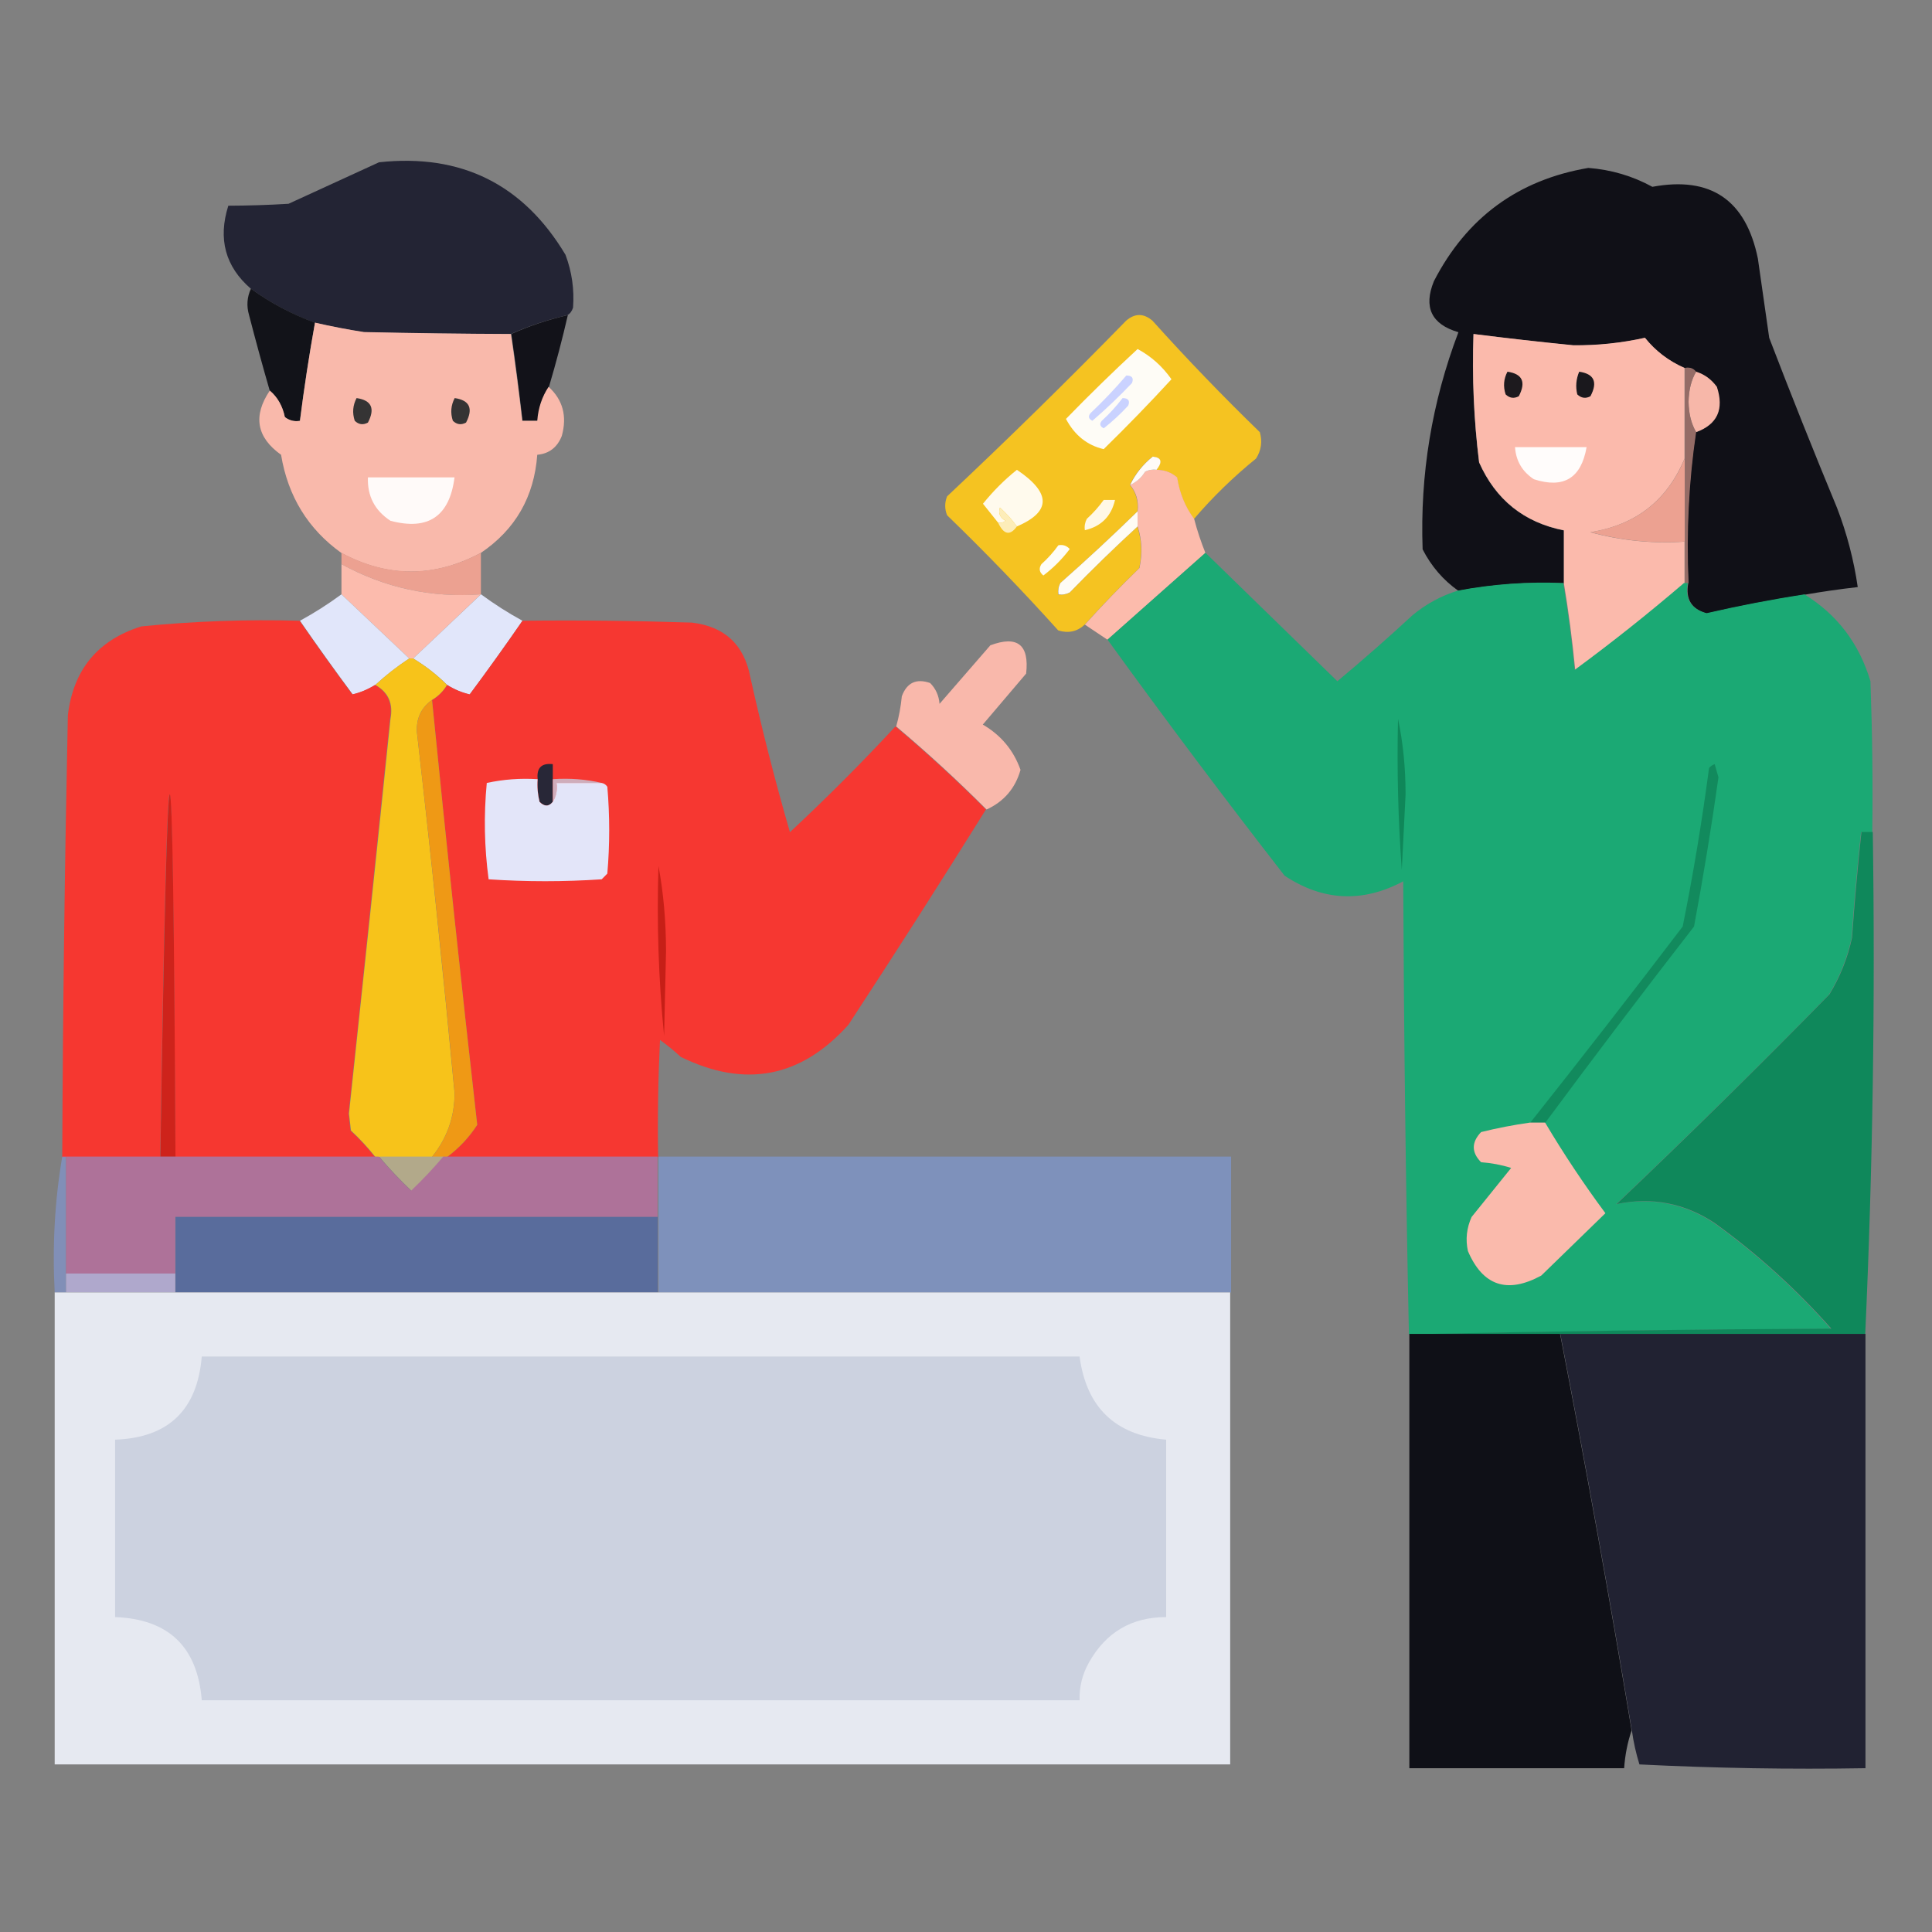 <?xml version="1.0" encoding="utf-8"?>
<svg width="23px" height="23px" viewBox="0 0 23 23" version="1.1" xmlns:xlink="http://www.w3.org/1999/xlink" xmlns="http://www.w3.org/2000/svg">
  <rect x="0" y="0" width="23" height="23" fill="#808080" stroke="none"/>
  <defs>
    <path d="M23 0L23 0L23 23L0 23L0 0L23 0Z" id="path_1" />
    <clipPath id="clip_1">
      <use xlink:href="#path_1" clip-rule="evenodd" fill-rule="evenodd" />
    </clipPath>
  </defs>
  <g id="counter" clip-path="url(#clip_1)">
    <path d="M23 0L23 0L23 23L0 23L0 0L23 0Z" id="counter" fill="none" stroke="none" />
    <path d="M6.754 3.752C6.513 3.808 6.289 3.883 6.081 3.977C5.502 3.975 4.919 3.968 4.332 3.955C4.136 3.924 3.942 3.887 3.749 3.842C3.478 3.744 3.224 3.609 2.987 3.438C2.682 3.174 2.593 2.845 2.718 2.449C2.951 2.448 3.191 2.441 3.435 2.426C3.794 2.261 4.153 2.096 4.512 1.932C5.49 1.826 6.23 2.194 6.732 3.033C6.809 3.238 6.838 3.447 6.822 3.662C6.809 3.704 6.787 3.734 6.754 3.752L6.754 3.752Z" id="Group" fill="#222333" fill-opacity="0.984" fill-rule="evenodd" stroke="none" />
    <path d="M21.488 7.079C21.097 7.14 20.708 7.214 20.322 7.304C20.138 7.254 20.064 7.135 20.098 6.944C20.07 6.334 20.1 5.734 20.187 5.146C20.44 5.054 20.522 4.874 20.434 4.606C20.369 4.518 20.287 4.458 20.187 4.427C20.155 4.386 20.111 4.371 20.053 4.382C19.864 4.299 19.707 4.179 19.582 4.022C19.302 4.085 19.017 4.115 18.73 4.112C18.334 4.072 17.937 4.027 17.541 3.977C17.523 4.489 17.545 4.999 17.608 5.506C17.806 5.951 18.142 6.22 18.617 6.315C18.617 6.525 18.617 6.734 18.617 6.944C18.194 6.926 17.776 6.956 17.362 7.034C17.181 6.906 17.039 6.741 16.936 6.54C16.904 5.649 17.046 4.788 17.362 3.955C17.041 3.861 16.944 3.658 17.07 3.348C17.46 2.591 18.073 2.141 18.909 1.999C19.181 2.02 19.435 2.095 19.671 2.224C20.365 2.095 20.784 2.379 20.927 3.078C20.972 3.393 21.017 3.707 21.062 4.022C21.322 4.7 21.591 5.374 21.869 6.045C21.987 6.351 22.069 6.666 22.116 6.989C21.906 7.013 21.696 7.043 21.488 7.079L21.488 7.079Z" id="Group" fill="#0F0F16" fill-opacity="0.983" fill-rule="evenodd" stroke="none" />
    <path d="M2.987 3.437C3.224 3.608 3.479 3.743 3.75 3.841C3.68 4.229 3.62 4.619 3.57 5.01C3.504 5.022 3.444 5.007 3.391 4.965C3.363 4.833 3.304 4.728 3.211 4.65C3.125 4.353 3.043 4.053 2.965 3.751C2.933 3.642 2.941 3.537 2.987 3.437L2.987 3.437Z" id="Group" fill="#0F1016" fill-opacity="0.967" fill-rule="evenodd" stroke="none" />
    <path d="M6.76 3.751C6.694 4.038 6.619 4.323 6.535 4.605C6.457 4.724 6.412 4.859 6.401 5.01C6.341 5.01 6.281 5.01 6.221 5.01C6.181 4.664 6.137 4.32 6.087 3.976C6.295 3.882 6.519 3.807 6.76 3.751L6.76 3.751Z" id="Group" fill="#0F0F16" fill-opacity="0.97" fill-rule="evenodd" stroke="none" />
    <path d="M14.213 6.179C14.108 6.036 14.04 5.871 14.011 5.684C13.94 5.623 13.858 5.593 13.765 5.594C13.839 5.499 13.824 5.447 13.72 5.437C13.602 5.532 13.513 5.644 13.451 5.774C13.524 5.862 13.554 5.967 13.54 6.089C13.242 6.381 12.935 6.665 12.621 6.943C12.599 6.986 12.592 7.03 12.598 7.078C12.646 7.084 12.691 7.077 12.733 7.055C12.996 6.784 13.265 6.522 13.54 6.269C13.592 6.425 13.599 6.59 13.563 6.763C13.337 6.982 13.12 7.207 12.912 7.437C12.823 7.52 12.718 7.542 12.598 7.505C12.174 7.034 11.733 6.577 11.275 6.134C11.245 6.059 11.245 5.984 11.275 5.909C11.999 5.228 12.709 4.532 13.406 3.818C13.51 3.728 13.615 3.728 13.72 3.818C14.13 4.274 14.556 4.716 14.998 5.145C15.03 5.256 15.015 5.361 14.953 5.459C14.684 5.677 14.437 5.917 14.213 6.179L14.213 6.179Z" id="Group" fill="#F8C51F" fill-opacity="0.974" fill-rule="evenodd" stroke="none" />
    <path d="M3.75 3.841C3.942 3.885 4.137 3.923 4.333 3.953C4.92 3.966 5.503 3.974 6.082 3.976C6.132 4.32 6.177 4.664 6.217 5.01C6.277 5.01 6.336 5.01 6.396 5.01C6.407 4.859 6.452 4.724 6.531 4.605C6.701 4.76 6.753 4.955 6.688 5.19C6.634 5.326 6.537 5.401 6.396 5.414C6.359 5.915 6.135 6.305 5.723 6.583C5.168 6.879 4.615 6.879 4.064 6.583C3.667 6.298 3.428 5.909 3.346 5.414C3.054 5.206 3.009 4.951 3.212 4.65C3.304 4.728 3.364 4.833 3.391 4.965C3.444 5.006 3.504 5.021 3.571 5.01C3.621 4.618 3.68 4.229 3.75 3.841L3.75 3.841Z" id="Group" fill="#FAB9AB" fill-opacity="0.992" fill-rule="evenodd" stroke="none" />
    <path d="M20.054 4.38C20.054 4.74 20.054 5.099 20.054 5.459C19.847 5.958 19.473 6.25 18.932 6.336C19.299 6.436 19.672 6.474 20.054 6.448C20.054 6.613 20.054 6.778 20.054 6.943C19.635 7.302 19.201 7.647 18.753 7.977C18.719 7.624 18.674 7.279 18.618 6.943C18.618 6.733 18.618 6.523 18.618 6.313C18.143 6.219 17.807 5.949 17.609 5.504C17.546 4.997 17.524 4.488 17.542 3.976C17.938 4.026 18.334 4.071 18.73 4.11C19.018 4.113 19.302 4.083 19.583 4.021C19.709 4.178 19.866 4.298 20.054 4.38L20.054 4.38Z" id="Group" fill="#FBBAAC" fill-rule="evenodd" stroke="none" />
    <path d="M13.543 4.155C13.703 4.241 13.838 4.361 13.946 4.515C13.685 4.799 13.416 5.076 13.139 5.347C12.942 5.301 12.793 5.181 12.69 4.987C12.97 4.699 13.254 4.422 13.543 4.155L13.543 4.155Z" id="Group" fill="#FEFCF6" fill-rule="evenodd" stroke="none" />
    <path d="M20.192 4.425C20.292 4.456 20.374 4.516 20.439 4.605C20.527 4.873 20.445 5.052 20.192 5.144C20.133 5.043 20.104 4.923 20.102 4.784C20.104 4.646 20.133 4.526 20.192 4.425L20.192 4.425Z" id="Group" fill="#F7B7A9" fill-rule="evenodd" stroke="none" />
    <path d="M17.946 4.425C18.124 4.451 18.169 4.548 18.081 4.717C18.023 4.748 17.971 4.74 17.924 4.695C17.893 4.6 17.901 4.51 17.946 4.425L17.946 4.425Z" id="Group" fill="#1D1A1E" fill-rule="evenodd" stroke="none" />
    <path d="M18.8 4.425C18.978 4.451 19.023 4.548 18.934 4.717C18.877 4.748 18.824 4.74 18.777 4.695C18.755 4.603 18.763 4.513 18.8 4.425L18.8 4.425Z" id="Group" fill="#1A181D" fill-rule="evenodd" stroke="none" />
    <path d="M13.409 4.47C13.477 4.471 13.499 4.5 13.476 4.56C13.326 4.718 13.169 4.868 13.005 5.009C12.959 4.987 12.951 4.957 12.982 4.919C13.134 4.775 13.276 4.625 13.409 4.47L13.409 4.47Z" id="Group" fill="#CAD2FF" fill-rule="evenodd" stroke="none" />
    <path d="M4.245 4.739C4.423 4.765 4.468 4.863 4.38 5.031C4.322 5.062 4.27 5.055 4.223 5.009C4.192 4.915 4.2 4.825 4.245 4.739L4.245 4.739Z" id="Group" fill="#353434" fill-rule="evenodd" stroke="none" />
    <path d="M5.413 4.739C5.591 4.765 5.636 4.863 5.548 5.031C5.49 5.062 5.438 5.055 5.391 5.009C5.36 4.915 5.368 4.825 5.413 4.739L5.413 4.739Z" id="Group" fill="#353434" fill-rule="evenodd" stroke="none" />
    <path d="M13.364 4.739C13.432 4.74 13.455 4.77 13.431 4.829C13.341 4.927 13.243 5.017 13.14 5.099C13.094 5.076 13.086 5.046 13.117 5.009C13.209 4.925 13.291 4.835 13.364 4.739L13.364 4.739Z" id="Group" fill="#C9D2FF" fill-rule="evenodd" stroke="none" />
    <path d="M18.036 5.323C18.32 5.323 18.604 5.323 18.888 5.323C18.824 5.693 18.615 5.82 18.26 5.705C18.122 5.614 18.047 5.487 18.036 5.323L18.036 5.323Z" id="Group" fill="#FFFCFB" fill-rule="evenodd" stroke="none" />
    <path d="M20.058 4.38C20.116 4.369 20.16 4.384 20.192 4.425C20.133 4.526 20.104 4.646 20.102 4.784C20.104 4.923 20.133 5.043 20.192 5.144C20.105 5.732 20.075 6.332 20.102 6.942C20.087 6.942 20.073 6.942 20.058 6.942C20.058 6.778 20.058 6.613 20.058 6.448C20.058 6.118 20.058 5.789 20.058 5.459C20.058 5.099 20.058 4.74 20.058 4.38L20.058 4.38Z" id="Group" fill="#956C66" fill-rule="evenodd" stroke="none" />
    <path d="M20.056 5.458C20.056 5.788 20.056 6.117 20.056 6.447C19.675 6.473 19.301 6.435 18.935 6.335C19.475 6.249 19.849 5.957 20.056 5.458L20.056 5.458Z" id="Group" fill="#ECA191" fill-rule="evenodd" stroke="none" />
    <path d="M13.767 5.593C13.861 5.592 13.943 5.622 14.014 5.683C14.043 5.869 14.11 6.034 14.216 6.177C14.252 6.316 14.297 6.45 14.35 6.582C13.961 6.927 13.572 7.272 13.184 7.616C13.094 7.556 13.005 7.496 12.915 7.436C13.123 7.205 13.339 6.981 13.565 6.762C13.602 6.588 13.594 6.423 13.543 6.267C13.543 6.207 13.543 6.147 13.543 6.087C13.557 5.965 13.527 5.861 13.453 5.773C13.527 5.741 13.586 5.688 13.633 5.615C13.675 5.594 13.72 5.586 13.767 5.593L13.767 5.593Z" id="Group" fill="#FCBBAC" fill-opacity="0.993" fill-rule="evenodd" stroke="none" />
    <path d="M13.768 5.593C13.721 5.586 13.676 5.594 13.633 5.615C13.587 5.689 13.527 5.741 13.454 5.773C13.516 5.643 13.606 5.53 13.723 5.436C13.828 5.446 13.843 5.498 13.768 5.593L13.768 5.593Z" id="Group" fill="#FFFBF7" fill-rule="evenodd" stroke="none" />
    <path d="M4.38 5.683C4.724 5.683 5.068 5.683 5.411 5.683C5.352 6.147 5.098 6.319 4.649 6.2C4.462 6.078 4.372 5.906 4.38 5.683L4.38 5.683Z" id="Group" fill="#FFFAF9" fill-rule="evenodd" stroke="none" />
    <path d="M12.106 6.267C12.048 6.186 11.98 6.111 11.904 6.042C11.881 6.11 11.904 6.162 11.971 6.2C11.945 6.221 11.915 6.228 11.882 6.222C11.824 6.149 11.764 6.074 11.702 5.997C11.822 5.848 11.956 5.713 12.106 5.593C12.515 5.868 12.515 6.092 12.106 6.267L12.106 6.267Z" id="Group" fill="#FFFAED" fill-rule="evenodd" stroke="none" />
    <path d="M13.139 5.952C13.184 5.952 13.229 5.952 13.274 5.952C13.229 6.147 13.109 6.267 12.915 6.312C12.908 6.265 12.916 6.22 12.938 6.177C13.014 6.108 13.081 6.033 13.139 5.952L13.139 5.952Z" id="Group" fill="#FFF8E6" fill-rule="evenodd" stroke="none" />
    <path d="M13.543 6.087C13.543 6.147 13.543 6.207 13.543 6.267C13.268 6.52 12.998 6.782 12.735 7.053C12.693 7.075 12.648 7.083 12.601 7.076C12.594 7.029 12.601 6.984 12.623 6.941C12.937 6.664 13.244 6.379 13.543 6.087L13.543 6.087Z" id="Group" fill="#FFFCF5" fill-rule="evenodd" stroke="none" />
    <path d="M12.106 6.267C12.024 6.381 11.949 6.366 11.882 6.222C11.915 6.228 11.945 6.22 11.972 6.199C11.904 6.162 11.882 6.109 11.904 6.042C11.981 6.111 12.048 6.186 12.106 6.267L12.106 6.267Z" id="Group" fill="#FDEDB9" fill-rule="evenodd" stroke="none" />
    <path d="M12.6 6.491C12.653 6.481 12.698 6.496 12.735 6.536C12.645 6.656 12.54 6.761 12.421 6.851C12.372 6.812 12.365 6.767 12.398 6.716C12.475 6.647 12.542 6.572 12.6 6.491L12.6 6.491Z" id="Group" fill="#FEFDF7" fill-rule="evenodd" stroke="none" />
    <path d="M4.065 6.581C4.617 6.876 5.17 6.876 5.725 6.581C5.725 6.746 5.725 6.911 5.725 7.076C5.136 7.119 4.583 6.999 4.065 6.716C4.065 6.671 4.065 6.626 4.065 6.581L4.065 6.581Z" id="Group" fill="#ECA191" fill-rule="evenodd" stroke="none" />
    <path d="M14.351 6.581C14.873 7.09 15.396 7.599 15.921 8.11C16.226 7.856 16.525 7.593 16.817 7.323C16.978 7.19 17.157 7.093 17.356 7.031C17.77 6.953 18.189 6.923 18.611 6.941C18.667 7.277 18.712 7.622 18.746 7.975C19.195 7.645 19.628 7.3 20.047 6.941C20.062 6.941 20.077 6.941 20.092 6.941C20.058 7.131 20.132 7.251 20.316 7.3C20.703 7.211 21.091 7.136 21.482 7.076C21.873 7.318 22.134 7.663 22.267 8.11C22.289 8.709 22.297 9.308 22.289 9.908C22.244 9.908 22.2 9.908 22.155 9.908C22.109 10.326 22.072 10.746 22.043 11.167C21.99 11.406 21.901 11.631 21.773 11.841C20.945 12.687 20.1 13.518 19.239 14.336C19.658 14.25 20.047 14.325 20.405 14.561C20.915 14.929 21.378 15.348 21.796 15.82C20.129 15.827 18.469 15.85 16.817 15.887C16.802 15.887 16.788 15.887 16.773 15.887C16.735 14.096 16.713 12.298 16.705 10.492C16.22 10.75 15.749 10.727 15.293 10.425C14.573 9.499 13.87 8.562 13.185 7.615C13.572 7.271 13.961 6.927 14.351 6.581L14.351 6.581Z" id="Group" fill="#1BA974" fill-opacity="0.996" fill-rule="evenodd" stroke="none" />
    <path d="M4.065 6.716C4.583 6.999 5.136 7.119 5.725 7.075C5.456 7.33 5.187 7.585 4.918 7.84C4.903 7.84 4.888 7.84 4.873 7.84C4.604 7.585 4.335 7.33 4.065 7.075C4.065 6.956 4.065 6.836 4.065 6.716L4.065 6.716Z" id="Group" fill="#FCBBAD" fill-opacity="0.997" fill-rule="evenodd" stroke="none" />
    <path d="M4.065 7.075C4.334 7.33 4.603 7.585 4.872 7.839C4.728 7.934 4.593 8.039 4.468 8.154C4.379 8.209 4.29 8.246 4.199 8.267C3.984 7.977 3.775 7.685 3.571 7.39C3.743 7.296 3.908 7.191 4.065 7.075L4.065 7.075Z" id="Group" fill="#E2E7FB" fill-opacity="0.987" fill-rule="evenodd" stroke="none" />
    <path d="M5.726 7.075C5.883 7.191 6.048 7.296 6.22 7.39C6.016 7.685 5.807 7.977 5.592 8.267C5.501 8.246 5.411 8.209 5.323 8.154C5.202 8.033 5.067 7.929 4.919 7.839C5.188 7.585 5.457 7.33 5.726 7.075L5.726 7.075Z" id="Group" fill="#E2E7FB" fill-opacity="0.989" fill-rule="evenodd" stroke="none" />
    <path d="M3.567 7.39C3.77 7.685 3.979 7.977 4.195 8.266C4.285 8.246 4.375 8.209 4.464 8.154C4.618 8.241 4.678 8.376 4.643 8.559C4.482 10.125 4.318 11.691 4.15 13.257C4.157 13.324 4.165 13.391 4.172 13.459C4.279 13.558 4.376 13.663 4.464 13.774C3.671 13.774 2.879 13.774 2.087 13.774C2.057 8.02 1.997 8.02 1.907 13.774C1.534 13.774 1.16 13.774 0.786 13.774C0.771 13.774 0.756 13.774 0.741 13.774C0.748 12.02 0.771 10.267 0.808 8.514C0.873 7.971 1.165 7.619 1.683 7.457C2.309 7.395 2.937 7.372 3.567 7.39L3.567 7.39Z" id="Group" fill="#F63730" fill-opacity="0.996" fill-rule="evenodd" stroke="none" />
    <path d="M6.22 7.39C6.893 7.382 7.566 7.39 8.238 7.412C8.628 7.459 8.86 7.676 8.933 8.064C9.071 8.684 9.228 9.299 9.404 9.907C9.84 9.5 10.259 9.081 10.66 8.648C11.033 8.962 11.391 9.291 11.737 9.637C11.202 10.496 10.656 11.35 10.1 12.2C9.534 12.83 8.869 12.957 8.104 12.582C8.026 12.509 7.943 12.442 7.857 12.38C7.835 12.844 7.827 13.309 7.835 13.774C6.997 13.774 6.16 13.774 5.323 13.774C5.464 13.669 5.584 13.542 5.682 13.391C5.49 11.707 5.311 10.021 5.144 8.334C5.218 8.289 5.278 8.229 5.323 8.154C5.412 8.209 5.501 8.246 5.592 8.266C5.807 7.977 6.017 7.685 6.22 7.39L6.22 7.39Z" id="Group" fill="#F63731" fill-opacity="0.995" fill-rule="evenodd" stroke="none" />
    <path d="M11.745 9.637C11.4 9.291 11.041 8.961 10.669 8.648C10.702 8.532 10.724 8.412 10.736 8.289C10.796 8.127 10.908 8.074 11.073 8.131C11.14 8.198 11.177 8.281 11.185 8.379C11.387 8.146 11.588 7.914 11.79 7.682C12.112 7.562 12.255 7.675 12.216 8.019C12.044 8.221 11.872 8.423 11.7 8.626C11.918 8.753 12.067 8.933 12.149 9.165C12.087 9.385 11.952 9.542 11.745 9.637L11.745 9.637Z" id="Group" fill="#FDBAAC" fill-opacity="0.963" fill-rule="evenodd" stroke="none" />
    <path d="M4.873 7.839C4.888 7.839 4.903 7.839 4.918 7.839C5.066 7.928 5.201 8.033 5.321 8.154C5.277 8.229 5.217 8.288 5.142 8.333C5.013 8.426 4.954 8.553 4.963 8.716C5.127 10.145 5.276 11.576 5.411 13.009C5.413 13.293 5.323 13.548 5.142 13.773C4.933 13.773 4.723 13.773 4.514 13.773C4.499 13.773 4.484 13.773 4.469 13.773C4.381 13.662 4.284 13.557 4.178 13.458C4.17 13.391 4.163 13.324 4.155 13.256C4.323 11.69 4.488 10.124 4.649 8.558C4.683 8.375 4.624 8.241 4.469 8.154C4.594 8.038 4.728 7.933 4.873 7.839L4.873 7.839Z" id="Group" fill="#F7C31A" fill-rule="evenodd" stroke="none" />
    <path d="M5.143 8.333C5.311 10.021 5.49 11.706 5.681 13.391C5.584 13.541 5.464 13.668 5.323 13.773C5.308 13.773 5.293 13.773 5.278 13.773C5.233 13.773 5.188 13.773 5.143 13.773C5.324 13.548 5.414 13.293 5.412 13.008C5.278 11.576 5.128 10.145 4.964 8.715C4.955 8.553 5.015 8.425 5.143 8.333L5.143 8.333Z" id="Group" fill="#EF9915" fill-rule="evenodd" stroke="none" />
    <path d="M16.643 8.558C16.703 8.841 16.733 9.14 16.733 9.457C16.718 9.756 16.703 10.056 16.688 10.356C16.644 9.757 16.629 9.158 16.643 8.558L16.643 8.558Z" id="Group" fill="#0F8759" fill-rule="evenodd" stroke="none" />
    <path d="M6.581 9.277C6.581 9.366 6.581 9.456 6.581 9.546C6.534 9.604 6.482 9.604 6.424 9.546C6.402 9.458 6.394 9.368 6.401 9.277C6.386 9.142 6.446 9.082 6.581 9.097C6.581 9.157 6.581 9.217 6.581 9.277L6.581 9.277Z" id="Group" fill="#282737" fill-rule="evenodd" stroke="none" />
    <path d="M18.395 13.367C18.335 13.367 18.276 13.367 18.216 13.367C18.826 12.598 19.431 11.819 20.032 11.03C20.158 10.405 20.262 9.776 20.346 9.142C20.365 9.121 20.387 9.106 20.413 9.097C20.428 9.149 20.443 9.202 20.458 9.254C20.374 9.849 20.277 10.441 20.167 11.03C19.565 11.805 18.975 12.584 18.395 13.367L18.395 13.367Z" id="Group" fill="#128A5D" fill-rule="evenodd" stroke="none" />
    <path d="M6.581 9.276C6.784 9.262 6.979 9.277 7.164 9.321C6.985 9.321 6.805 9.321 6.626 9.321C6.639 9.407 6.624 9.482 6.581 9.546C6.581 9.456 6.581 9.366 6.581 9.276L6.581 9.276Z" id="Group" fill="#CFADBB" fill-rule="evenodd" stroke="none" />
    <path d="M6.4 9.276C6.393 9.367 6.401 9.457 6.423 9.546C6.481 9.604 6.533 9.604 6.58 9.546C6.622 9.482 6.637 9.407 6.625 9.321C6.804 9.321 6.983 9.321 7.163 9.321C7.191 9.326 7.213 9.341 7.23 9.366C7.26 9.711 7.26 10.056 7.23 10.4C7.208 10.423 7.185 10.445 7.163 10.468C6.714 10.498 6.266 10.498 5.817 10.468C5.766 10.089 5.758 9.707 5.795 9.321C5.992 9.278 6.194 9.263 6.4 9.276L6.4 9.276Z" id="Group" fill="#E3E5F9" fill-rule="evenodd" stroke="none" />
    <path d="M22.295 9.905C22.325 11.914 22.295 13.907 22.205 15.884C20.994 15.884 19.783 15.884 18.572 15.884C17.989 15.884 17.406 15.884 16.823 15.884C18.475 15.847 20.135 15.825 21.802 15.817C21.384 15.346 20.921 14.926 20.411 14.558C20.053 14.322 19.664 14.247 19.245 14.334C20.106 13.516 20.951 12.684 21.779 11.838C21.907 11.628 21.996 11.404 22.048 11.164C22.078 10.743 22.115 10.324 22.16 9.905C22.205 9.905 22.25 9.905 22.295 9.905L22.295 9.905Z" id="Group" fill="#0F885B" fill-rule="evenodd" stroke="none" />
    <path d="M7.839 10.31C7.899 10.63 7.928 10.968 7.929 11.321C7.921 11.658 7.914 11.995 7.906 12.333C7.84 11.665 7.817 10.991 7.839 10.31L7.839 10.31Z" id="Group" fill="#C61F17" fill-rule="evenodd" stroke="none" />
    <path d="M2.089 13.772C2.029 13.772 1.969 13.772 1.909 13.772C1.999 8.018 2.059 8.018 2.089 13.772L2.089 13.772Z" id="Group" fill="#CE231B" fill-rule="evenodd" stroke="none" />
    <path d="M18.215 13.364C18.274 13.364 18.334 13.364 18.394 13.364C18.614 13.735 18.854 14.095 19.112 14.443C18.859 14.69 18.605 14.937 18.349 15.185C17.944 15.406 17.652 15.308 17.475 14.893C17.445 14.754 17.46 14.619 17.519 14.488C17.676 14.293 17.833 14.098 17.99 13.904C17.873 13.867 17.754 13.845 17.632 13.836C17.516 13.719 17.516 13.599 17.632 13.477C17.825 13.429 18.019 13.392 18.215 13.364L18.215 13.364Z" id="Group" fill="#FABAAC" fill-rule="evenodd" stroke="none" />
    <path d="M0.741 13.769C0.756 13.769 0.771 13.769 0.786 13.769C0.786 14.233 0.786 14.698 0.786 15.162C0.786 15.237 0.786 15.312 0.786 15.387C0.741 15.387 0.696 15.387 0.651 15.387C0.622 14.83 0.652 14.291 0.741 13.769L0.741 13.769Z" id="Group" fill="#8299DC" fill-opacity="0.6" fill-rule="evenodd" stroke="none" />
    <path d="M0.786 13.769C1.16 13.769 1.534 13.769 1.907 13.769C1.967 13.769 2.027 13.769 2.087 13.769C2.879 13.769 3.672 13.769 4.464 13.769C4.479 13.769 4.494 13.769 4.509 13.769C4.627 13.909 4.754 14.044 4.89 14.173C5.026 14.044 5.153 13.909 5.271 13.769C5.286 13.769 5.301 13.769 5.316 13.769C6.153 13.769 6.99 13.769 7.828 13.769C7.828 14.008 7.828 14.248 7.828 14.488C5.914 14.488 4 14.488 2.087 14.488C2.087 14.713 2.087 14.937 2.087 15.162C1.653 15.162 1.22 15.162 0.786 15.162C0.786 14.698 0.786 14.233 0.786 13.769L0.786 13.769Z" id="Group" fill="#AE7299" fill-rule="evenodd" stroke="none" />
    <path d="M4.515 13.769C4.724 13.769 4.933 13.769 5.143 13.769C5.187 13.769 5.232 13.769 5.277 13.769C5.159 13.909 5.032 14.044 4.896 14.173C4.76 14.044 4.633 13.909 4.515 13.769L4.515 13.769Z" id="Group" fill="#B2A98A" fill-rule="evenodd" stroke="none" />
    <path d="M7.839 13.769C10.111 13.769 12.384 13.769 14.656 13.769C14.656 14.308 14.656 14.848 14.656 15.387C12.384 15.387 10.111 15.387 7.839 15.387C7.839 15.087 7.839 14.788 7.839 14.488C7.839 14.248 7.839 14.008 7.839 13.769L7.839 13.769Z" id="Group" fill="#7C9CE2" fill-opacity="0.597" fill-rule="evenodd" stroke="none" />
    <path d="M7.83 14.487C7.83 14.787 7.83 15.087 7.83 15.386C5.916 15.386 4.003 15.386 2.089 15.386C2.089 15.312 2.089 15.237 2.089 15.162C2.089 14.937 2.089 14.712 2.089 14.487C4.003 14.487 5.916 14.487 7.83 14.487L7.83 14.487Z" id="Group" fill="#596C9C" fill-rule="evenodd" stroke="none" />
    <path d="M0.786 15.161C1.22 15.161 1.653 15.161 2.087 15.161C2.087 15.236 2.087 15.311 2.087 15.386C1.653 15.386 1.22 15.386 0.786 15.386C0.786 15.311 0.786 15.236 0.786 15.161L0.786 15.161Z" id="Group" fill="#AFA8CC" fill-rule="evenodd" stroke="none" />
    <path d="M0.651 15.386C0.696 15.386 0.741 15.386 0.786 15.386C1.219 15.386 1.653 15.386 2.087 15.386C4 15.386 5.914 15.386 7.827 15.386C10.1 15.386 12.372 15.386 14.645 15.386C14.645 17.259 14.645 19.132 14.645 21.005C9.98 21.005 5.316 21.005 0.651 21.005C0.651 19.132 0.651 17.259 0.651 15.386L0.651 15.386Z" id="Group" fill="#E6E9F1" fill-opacity="0.994" fill-rule="evenodd" stroke="none" />
    <path d="M16.778 15.88C16.793 15.88 16.808 15.88 16.823 15.88C17.406 15.88 17.989 15.88 18.572 15.88C18.877 17.449 19.161 19.023 19.424 20.6C19.376 20.741 19.346 20.891 19.335 21.05C18.483 21.05 17.631 21.05 16.778 21.05C16.778 19.327 16.778 17.603 16.778 15.88L16.778 15.88Z" id="Group" fill="#0E0F16" fill-opacity="0.988" fill-rule="evenodd" stroke="none" />
    <path d="M18.575 15.88C19.786 15.88 20.997 15.88 22.208 15.88C22.208 17.603 22.208 19.327 22.208 21.05C21.311 21.065 20.414 21.05 19.517 21.005C19.476 20.872 19.446 20.738 19.427 20.6C19.164 19.023 18.88 17.449 18.575 15.88L18.575 15.88Z" id="Group" fill="#212232" fill-opacity="0.997" fill-rule="evenodd" stroke="none" />
    <path d="M2.402 16.149C5.885 16.149 9.368 16.149 12.852 16.149C12.934 16.757 13.278 17.086 13.883 17.139C13.883 17.843 13.883 18.547 13.883 19.251C13.473 19.251 13.167 19.431 12.964 19.791C12.885 19.931 12.848 20.081 12.852 20.241C9.368 20.241 5.885 20.241 2.402 20.241C2.351 19.605 2.007 19.275 1.37 19.251C1.37 18.547 1.37 17.843 1.37 17.139C2.005 17.116 2.349 16.786 2.402 16.149L2.402 16.149Z" id="Group" fill="#CCD2E0" fill-rule="evenodd" stroke="none" />
  </g>
</svg>